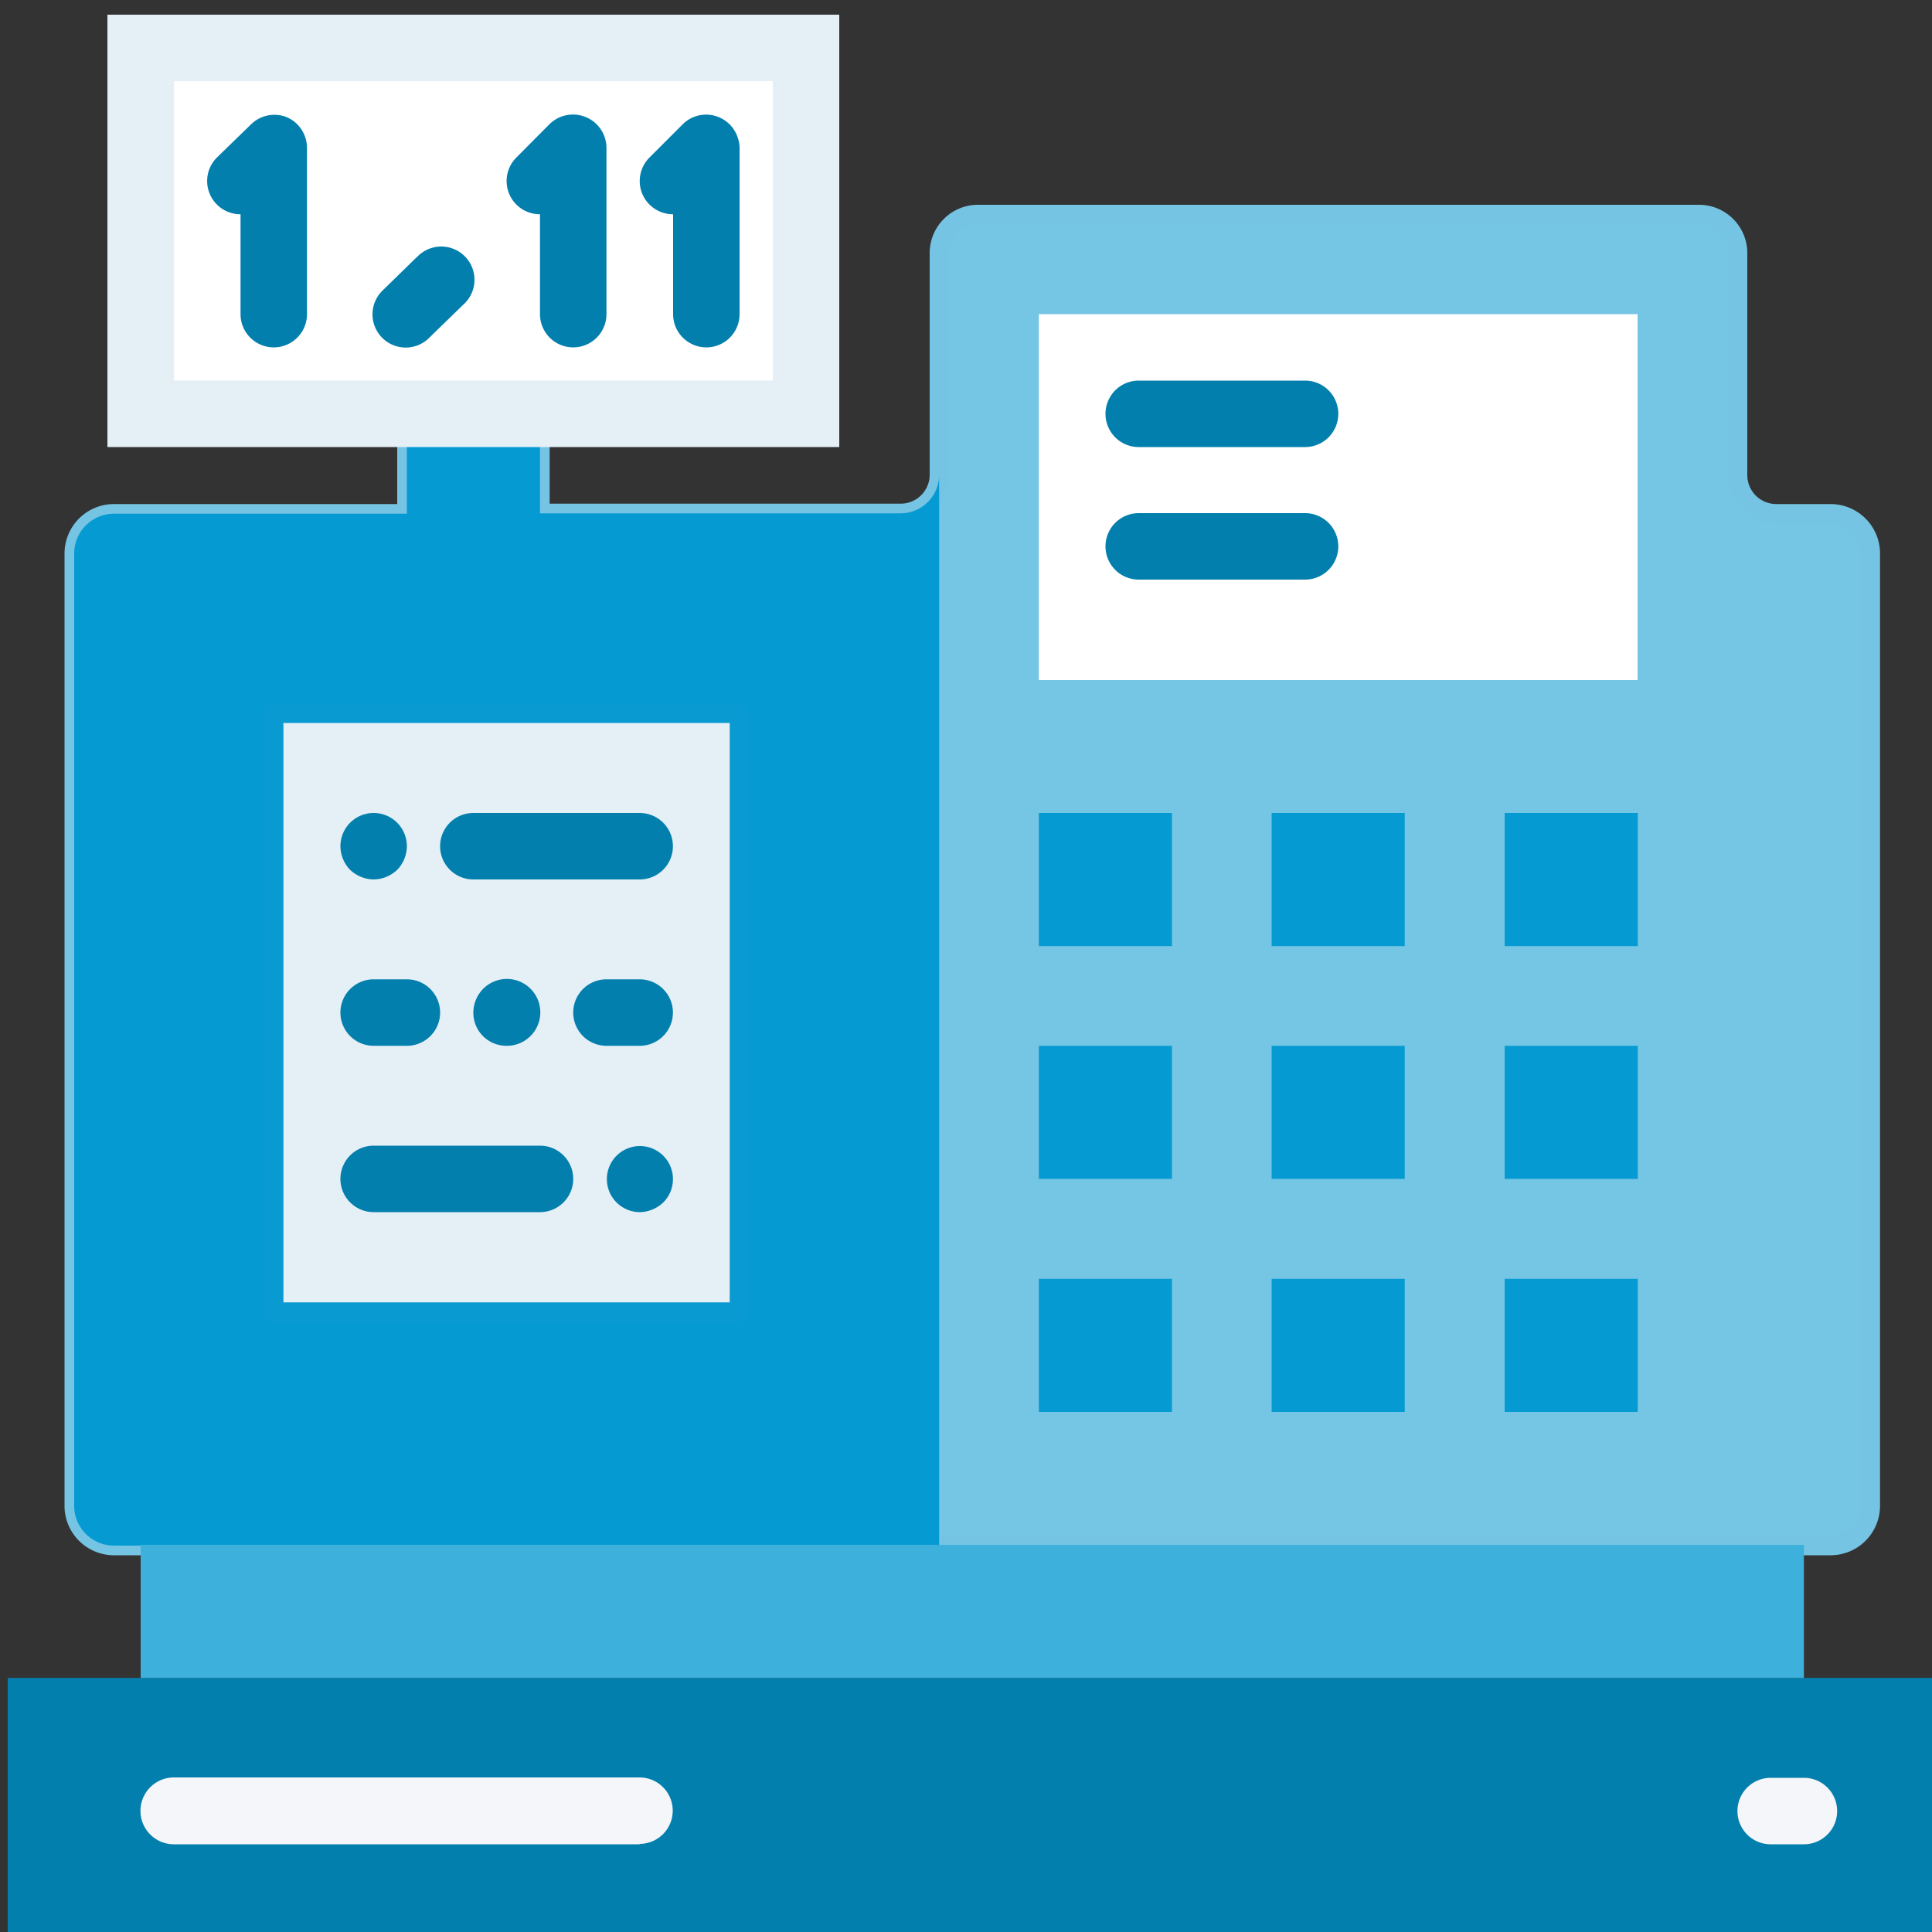 <svg id="Layer_1" data-name="Layer 1" xmlns="http://www.w3.org/2000/svg" viewBox="0 0 100 100"><rect x="0" y="0" width="100" height="100" fill="#333333" stroke="none"/><defs><style>.cls-1{fill:#75c5e4;stroke:#76c4e3;}.cls-1,.cls-7{stroke-linecap:round;stroke-linejoin:round;}.cls-2{fill:#059bd2;}.cls-3{fill:#027fad;}.cls-4{fill:#f5f6fa;}.cls-5{fill:#fff;}.cls-6{fill:#3db0db;}.cls-7,.cls-8{fill:#e4eff6;}.cls-7{stroke:#099ad1;}</style></defs><title>DevDotSvgGAssets</title><path class="cls-1" d="M94.76,26.59H91.94a2,2,0,0,1-2-2V13.1a2,2,0,0,0-2-2H50.62a2,2,0,0,0-2,2V24.57a2,2,0,0,1-2,2H27.95V21.42H21.06v5.17H5.9a2.06,2.06,0,0,0-2.06,2.06V77.9A2.06,2.06,0,0,0,5.9,80H94.75a2.06,2.06,0,0,0,2.06-2.06V28.65A2.06,2.06,0,0,0,94.76,26.59Z"/><path class="cls-2" d="M48.61,24.57a2,2,0,0,1-2,2H27.95V21.42H21.06v5.17H5.9a2.06,2.06,0,0,0-2.06,2.06V77.9A2.06,2.06,0,0,0,5.9,80H48.61Z"/><rect class="cls-3" x="0.4" y="86.85" width="99.86" height="13.77"/><path class="cls-4" d="M33.11,95.46H9A1.72,1.72,0,1,1,9,92h24.1a1.72,1.72,0,1,1,0,3.44Z"/><path class="cls-4" d="M93.37,95.46H91.65a1.72,1.72,0,0,1,0-3.44h1.72a1.72,1.72,0,0,1,0,3.44Z"/><rect class="cls-5" x="53.77" y="16.26" width="30.99" height="18.94"/><rect class="cls-6" x="7.28" y="79.96" width="86.09" height="6.89"/><rect class="cls-2" x="53.77" y="42.08" width="6.89" height="6.89"/><rect class="cls-2" x="65.82" y="42.08" width="6.89" height="6.89"/><rect class="cls-2" x="77.88" y="42.08" width="6.89" height="6.89"/><rect class="cls-2" x="53.77" y="54.13" width="6.89" height="6.89"/><rect class="cls-2" x="65.82" y="54.13" width="6.89" height="6.89"/><rect class="cls-2" x="77.88" y="54.13" width="6.89" height="6.89"/><rect class="cls-2" x="53.77" y="66.19" width="6.89" height="6.89"/><rect class="cls-2" x="65.82" y="66.19" width="6.89" height="6.89"/><rect class="cls-2" x="77.88" y="66.19" width="6.89" height="6.89"/><rect class="cls-7" x="14.17" y="36.92" width="24.1" height="30.99"/><path class="cls-3" d="M27.95,62.74H19.34a1.72,1.72,0,1,1,0-3.44h8.61a1.72,1.72,0,0,1,0,3.44Z"/><path class="cls-3" d="M33.11,62.74a1.71,1.71,0,1,1,1.22-.5A1.81,1.81,0,0,1,33.11,62.74Z"/><path class="cls-3" d="M33.11,45.52H24.5a1.72,1.72,0,0,1,0-3.44h8.61a1.72,1.72,0,0,1,0,3.44Z"/><path class="cls-3" d="M67.55,23.14H58.94a1.72,1.72,0,0,1,0-3.44h8.61a1.72,1.72,0,0,1,0,3.44Z"/><path class="cls-3" d="M67.55,30H58.94a1.72,1.72,0,0,1,0-3.44h8.61a1.72,1.72,0,0,1,0,3.44Z"/><path class="cls-3" d="M33.11,54.13H31.39a1.72,1.72,0,0,1,0-3.44h1.72a1.72,1.72,0,0,1,0,3.44Z"/><path class="cls-3" d="M21.06,54.13H19.34a1.72,1.72,0,1,1,0-3.44h1.72a1.72,1.72,0,1,1,0,3.44Z"/><path class="cls-3" d="M19.34,45.52a1.81,1.81,0,0,1-1.22-.5,1.78,1.78,0,0,1-.5-1.22,1.72,1.72,0,1,1,3.44,0,1.78,1.78,0,0,1-.5,1.22A1.81,1.81,0,0,1,19.34,45.52Z"/><path class="cls-3" d="M26.22,54.13a1.71,1.71,0,0,1-1.72-1.72,1.77,1.77,0,0,1,.5-1.22,1.73,1.73,0,1,1,1.22,2.94Z"/><rect class="cls-8" x="5.56" y="0.76" width="37.88" height="22.38"/><rect class="cls-5" x="9.01" y="4.2" width="30.99" height="15.5"/><path class="cls-3" d="M14.83,6.06A1.73,1.73,0,0,0,13,6.43L11.23,8.15a1.72,1.72,0,0,0,1.22,2.94v5.17a1.72,1.72,0,0,0,3.44,0V7.65A1.74,1.74,0,0,0,15.76,7,1.72,1.72,0,0,0,14.83,6.06Z"/><path class="cls-3" d="M30.32,6.06a1.73,1.73,0,0,0-1.88.37L26.73,8.15a1.72,1.72,0,0,0,1.22,2.94v5.17a1.72,1.72,0,0,0,3.44,0V7.65A1.74,1.74,0,0,0,31.26,7,1.72,1.72,0,0,0,30.32,6.06Z"/><path class="cls-3" d="M21.56,13.32,19.84,15a1.72,1.72,0,1,0,2.43,2.43L24,15.75a1.72,1.72,0,1,0-2.43-2.43Z"/><path class="cls-3" d="M38.14,7a1.72,1.72,0,0,0-2.81-.56L33.62,8.15a1.72,1.72,0,0,0,1.22,2.94v5.17a1.72,1.72,0,0,0,3.44,0V7.65A1.74,1.74,0,0,0,38.14,7Z"/></svg>